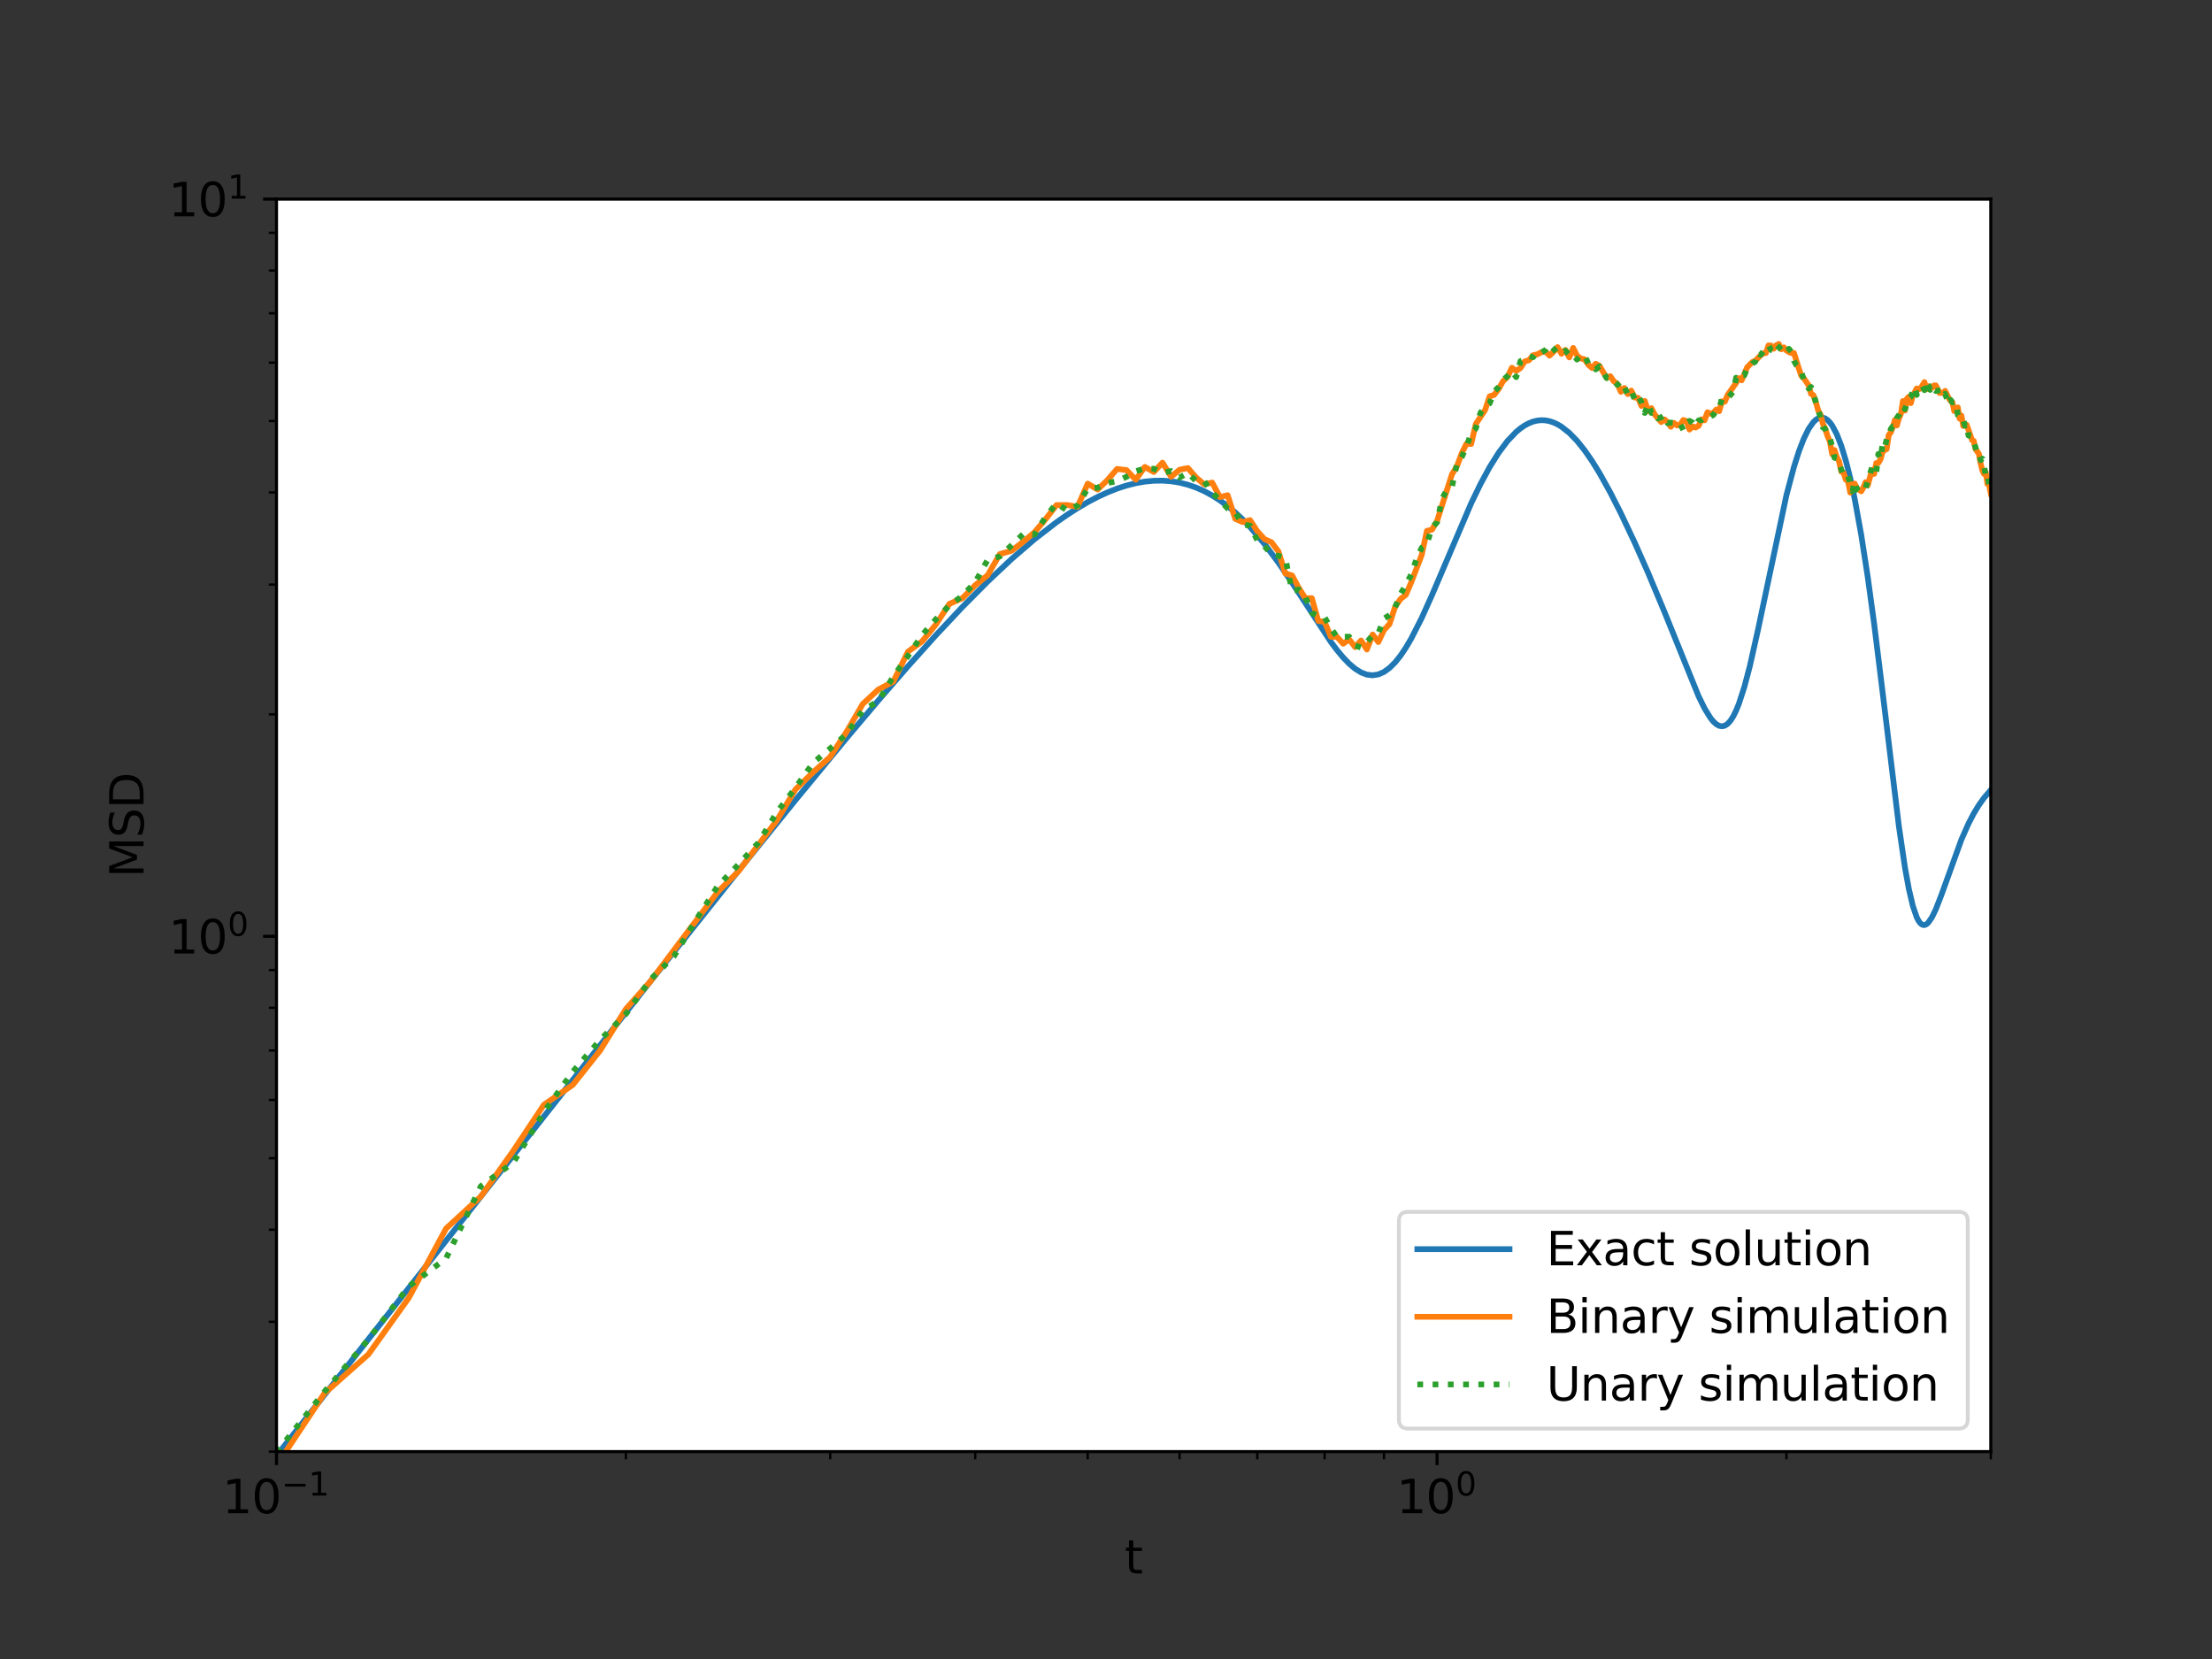 <?xml version="1.0" encoding="utf-8" standalone="no"?>
<!DOCTYPE svg PUBLIC "-//W3C//DTD SVG 1.1//EN"
  "http://www.w3.org/Graphics/SVG/1.1/DTD/svg11.dtd">
<svg xmlns:xlink="http://www.w3.org/1999/xlink" width="576pt" height="432pt" viewBox="0 0 576 432" xmlns="http://www.w3.org/2000/svg" version="1.1">
 <rect x="0" y="0" width="576" height="432" fill="#333333" stroke="none"/>
 <defs>
  <style type="text/css">*{stroke-linejoin: round; stroke-linecap: butt}</style>
 </defs>
 <g id="figure_1">
  <g id="patch_1">
   <path d="M 0 432 
L 576 432 
L 576 0 
L 0 0 
L 0 432 
z
" style="fill: none"/>
  </g>
  <g id="axes_1">
   <g id="patch_2">
    <path d="M 72 378 
L 518.4 378 
L 518.4 51.84 
L 72 51.84 
z
" style="fill: #ffffff"/>
   </g>
   <g id="matplotlib.axis_1">
    <g id="xtick_1">
     <g id="line2d_1">
      <defs>
       <path id="m46a8f15f66" d="M 0 0 
L 0 3.5 
" style="stroke: #000000; stroke-width: 0.8"/>
      </defs>
      <g>
       <use xlink:href="#m46a8f15f66" x="72" y="378" style="stroke: #000000; stroke-width: 0.8"/>
      </g>
     </g>
     <g id="text_1">
      <!-- $\mathdefault{10^{-1}}$ -->
      <g transform="translate(57.9 394.118)scale(0.12 -0.12)">
       <defs>
        <path id="DejaVuSans-31" d="M 794 531 
L 1825 531 
L 1825 4091 
L 703 3866 
L 703 4441 
L 1819 4666 
L 2450 4666 
L 2450 531 
L 3481 531 
L 3481 0 
L 794 0 
L 794 531 
z
" transform="scale(0.016)"/>
        <path id="DejaVuSans-30" d="M 2034 4250 
Q 1547 4250 1301 3770 
Q 1056 3291 1056 2328 
Q 1056 1369 1301 889 
Q 1547 409 2034 409 
Q 2525 409 2770 889 
Q 3016 1369 3016 2328 
Q 3016 3291 2770 3770 
Q 2525 4250 2034 4250 
z
M 2034 4750 
Q 2819 4750 3233 4129 
Q 3647 3509 3647 2328 
Q 3647 1150 3233 529 
Q 2819 -91 2034 -91 
Q 1250 -91 836 529 
Q 422 1150 422 2328 
Q 422 3509 836 4129 
Q 1250 4750 2034 4750 
z
" transform="scale(0.016)"/>
        <path id="DejaVuSans-2212" d="M 678 2272 
L 4684 2272 
L 4684 1741 
L 678 1741 
L 678 2272 
z
" transform="scale(0.016)"/>
       </defs>
       <use xlink:href="#DejaVuSans-31" transform="translate(0 0.684)"/>
       <use xlink:href="#DejaVuSans-30" transform="translate(63.623 0.684)"/>
       <use xlink:href="#DejaVuSans-2212" transform="translate(128.203 38.966)scale(0.7)"/>
       <use xlink:href="#DejaVuSans-31" transform="translate(186.855 38.966)scale(0.7)"/>
      </g>
     </g>
    </g>
    <g id="xtick_2">
     <g id="line2d_2">
      <g>
       <use xlink:href="#m46a8f15f66" x="374.209" y="378" style="stroke: #000000; stroke-width: 0.8"/>
      </g>
     </g>
     <g id="text_2">
      <!-- $\mathdefault{10^{0}}$ -->
      <g transform="translate(363.649 394.118)scale(0.12 -0.12)">
       <use xlink:href="#DejaVuSans-31" transform="translate(0 0.766)"/>
       <use xlink:href="#DejaVuSans-30" transform="translate(63.623 0.766)"/>
       <use xlink:href="#DejaVuSans-30" transform="translate(128.203 39.047)scale(0.7)"/>
      </g>
     </g>
    </g>
    <g id="xtick_3">
     <g id="line2d_3">
      <defs>
       <path id="m0af5256825" d="M 0 0 
L 0 2 
" style="stroke: #000000; stroke-width: 0.6"/>
      </defs>
      <g>
       <use xlink:href="#m0af5256825" x="162.974" y="378" style="stroke: #000000; stroke-width: 0.6"/>
      </g>
     </g>
    </g>
    <g id="xtick_4">
     <g id="line2d_4">
      <g>
       <use xlink:href="#m0af5256825" x="216.191" y="378" style="stroke: #000000; stroke-width: 0.6"/>
      </g>
     </g>
    </g>
    <g id="xtick_5">
     <g id="line2d_5">
      <g>
       <use xlink:href="#m0af5256825" x="253.948" y="378" style="stroke: #000000; stroke-width: 0.6"/>
      </g>
     </g>
    </g>
    <g id="xtick_6">
     <g id="line2d_6">
      <g>
       <use xlink:href="#m0af5256825" x="283.235" y="378" style="stroke: #000000; stroke-width: 0.6"/>
      </g>
     </g>
    </g>
    <g id="xtick_7">
     <g id="line2d_7">
      <g>
       <use xlink:href="#m0af5256825" x="307.165" y="378" style="stroke: #000000; stroke-width: 0.6"/>
      </g>
     </g>
    </g>
    <g id="xtick_8">
     <g id="line2d_8">
      <g>
       <use xlink:href="#m0af5256825" x="327.397" y="378" style="stroke: #000000; stroke-width: 0.6"/>
      </g>
     </g>
    </g>
    <g id="xtick_9">
     <g id="line2d_9">
      <g>
       <use xlink:href="#m0af5256825" x="344.922" y="378" style="stroke: #000000; stroke-width: 0.6"/>
      </g>
     </g>
    </g>
    <g id="xtick_10">
     <g id="line2d_10">
      <g>
       <use xlink:href="#m0af5256825" x="360.381" y="378" style="stroke: #000000; stroke-width: 0.6"/>
      </g>
     </g>
    </g>
    <g id="xtick_11">
     <g id="line2d_11">
      <g>
       <use xlink:href="#m0af5256825" x="465.184" y="378" style="stroke: #000000; stroke-width: 0.6"/>
      </g>
     </g>
    </g>
    <g id="xtick_12">
     <g id="line2d_12">
      <g>
       <use xlink:href="#m0af5256825" x="518.4" y="378" style="stroke: #000000; stroke-width: 0.6"/>
      </g>
     </g>
    </g>
    <g id="text_3">
     <!-- t -->
     <g transform="translate(292.848 409.732)scale(0.12 -0.12)">
      <defs>
       <path id="DejaVuSans-74" d="M 1172 4494 
L 1172 3500 
L 2356 3500 
L 2356 3053 
L 1172 3053 
L 1172 1153 
Q 1172 725 1289 603 
Q 1406 481 1766 481 
L 2356 481 
L 2356 0 
L 1766 0 
Q 1100 0 847 248 
Q 594 497 594 1153 
L 594 3053 
L 172 3053 
L 172 3500 
L 594 3500 
L 594 4494 
L 1172 4494 
z
" transform="scale(0.016)"/>
      </defs>
      <use xlink:href="#DejaVuSans-74"/>
     </g>
    </g>
   </g>
   <g id="matplotlib.axis_2">
    <g id="ytick_1">
     <g id="line2d_13">
      <defs>
       <path id="m5ff10468af" d="M 0 0 
L -3.5 0 
" style="stroke: #000000; stroke-width: 0.8"/>
      </defs>
      <g>
       <use xlink:href="#m5ff10468af" x="72" y="243.815" style="stroke: #000000; stroke-width: 0.8"/>
      </g>
     </g>
     <g id="text_4">
      <!-- $\mathdefault{10^{0}}$ -->
      <g transform="translate(43.88 248.374)scale(0.12 -0.12)">
       <use xlink:href="#DejaVuSans-31" transform="translate(0 0.766)"/>
       <use xlink:href="#DejaVuSans-30" transform="translate(63.623 0.766)"/>
       <use xlink:href="#DejaVuSans-30" transform="translate(128.203 39.047)scale(0.7)"/>
      </g>
     </g>
    </g>
    <g id="ytick_2">
     <g id="line2d_14">
      <g>
       <use xlink:href="#m5ff10468af" x="72" y="51.84" style="stroke: #000000; stroke-width: 0.8"/>
      </g>
     </g>
     <g id="text_5">
      <!-- $\mathdefault{10^{1}}$ -->
      <g transform="translate(43.88 56.399)scale(0.12 -0.12)">
       <use xlink:href="#DejaVuSans-31" transform="translate(0 0.684)"/>
       <use xlink:href="#DejaVuSans-30" transform="translate(63.623 0.684)"/>
       <use xlink:href="#DejaVuSans-31" transform="translate(128.203 38.966)scale(0.7)"/>
      </g>
     </g>
    </g>
    <g id="ytick_3">
     <g id="line2d_15">
      <defs>
       <path id="m293b5dbab8" d="M 0 0 
L -2 0 
" style="stroke: #000000; stroke-width: 0.6"/>
      </defs>
      <g>
       <use xlink:href="#m293b5dbab8" x="72" y="378" style="stroke: #000000; stroke-width: 0.6"/>
      </g>
     </g>
    </g>
    <g id="ytick_4">
     <g id="line2d_16">
      <g>
       <use xlink:href="#m293b5dbab8" x="72" y="344.195" style="stroke: #000000; stroke-width: 0.6"/>
      </g>
     </g>
    </g>
    <g id="ytick_5">
     <g id="line2d_17">
      <g>
       <use xlink:href="#m293b5dbab8" x="72" y="320.21" style="stroke: #000000; stroke-width: 0.6"/>
      </g>
     </g>
    </g>
    <g id="ytick_6">
     <g id="line2d_18">
      <g>
       <use xlink:href="#m293b5dbab8" x="72" y="301.605" style="stroke: #000000; stroke-width: 0.6"/>
      </g>
     </g>
    </g>
    <g id="ytick_7">
     <g id="line2d_19">
      <g>
       <use xlink:href="#m293b5dbab8" x="72" y="286.405" style="stroke: #000000; stroke-width: 0.6"/>
      </g>
     </g>
    </g>
    <g id="ytick_8">
     <g id="line2d_20">
      <g>
       <use xlink:href="#m293b5dbab8" x="72" y="273.552" style="stroke: #000000; stroke-width: 0.6"/>
      </g>
     </g>
    </g>
    <g id="ytick_9">
     <g id="line2d_21">
      <g>
       <use xlink:href="#m293b5dbab8" x="72" y="262.419" style="stroke: #000000; stroke-width: 0.6"/>
      </g>
     </g>
    </g>
    <g id="ytick_10">
     <g id="line2d_22">
      <g>
       <use xlink:href="#m293b5dbab8" x="72" y="252.599" style="stroke: #000000; stroke-width: 0.6"/>
      </g>
     </g>
    </g>
    <g id="ytick_11">
     <g id="line2d_23">
      <g>
       <use xlink:href="#m293b5dbab8" x="72" y="186.025" style="stroke: #000000; stroke-width: 0.6"/>
      </g>
     </g>
    </g>
    <g id="ytick_12">
     <g id="line2d_24">
      <g>
       <use xlink:href="#m293b5dbab8" x="72" y="152.22" style="stroke: #000000; stroke-width: 0.6"/>
      </g>
     </g>
    </g>
    <g id="ytick_13">
     <g id="line2d_25">
      <g>
       <use xlink:href="#m293b5dbab8" x="72" y="128.235" style="stroke: #000000; stroke-width: 0.6"/>
      </g>
     </g>
    </g>
    <g id="ytick_14">
     <g id="line2d_26">
      <g>
       <use xlink:href="#m293b5dbab8" x="72" y="109.63" style="stroke: #000000; stroke-width: 0.6"/>
      </g>
     </g>
    </g>
    <g id="ytick_15">
     <g id="line2d_27">
      <g>
       <use xlink:href="#m293b5dbab8" x="72" y="94.429" style="stroke: #000000; stroke-width: 0.6"/>
      </g>
     </g>
    </g>
    <g id="ytick_16">
     <g id="line2d_28">
      <g>
       <use xlink:href="#m293b5dbab8" x="72" y="81.577" style="stroke: #000000; stroke-width: 0.6"/>
      </g>
     </g>
    </g>
    <g id="ytick_17">
     <g id="line2d_29">
      <g>
       <use xlink:href="#m293b5dbab8" x="72" y="70.444" style="stroke: #000000; stroke-width: 0.6"/>
      </g>
     </g>
    </g>
    <g id="ytick_18">
     <g id="line2d_30">
      <g>
       <use xlink:href="#m293b5dbab8" x="72" y="60.624" style="stroke: #000000; stroke-width: 0.6"/>
      </g>
     </g>
    </g>
    <g id="text_6">
     <!-- MSD -->
     <g transform="translate(37.384 228.526)rotate(-90)scale(0.12 -0.12)">
      <defs>
       <path id="DejaVuSans-4d" d="M 628 4666 
L 1569 4666 
L 2759 1491 
L 3956 4666 
L 4897 4666 
L 4897 0 
L 4281 0 
L 4281 4097 
L 3078 897 
L 2444 897 
L 1241 4097 
L 1241 0 
L 628 0 
L 628 4666 
z
" transform="scale(0.016)"/>
       <path id="DejaVuSans-53" d="M 3425 4513 
L 3425 3897 
Q 3066 4069 2747 4153 
Q 2428 4238 2131 4238 
Q 1616 4238 1336 4038 
Q 1056 3838 1056 3469 
Q 1056 3159 1242 3001 
Q 1428 2844 1947 2747 
L 2328 2669 
Q 3034 2534 3370 2195 
Q 3706 1856 3706 1288 
Q 3706 609 3251 259 
Q 2797 -91 1919 -91 
Q 1588 -91 1214 -16 
Q 841 59 441 206 
L 441 856 
Q 825 641 1194 531 
Q 1563 422 1919 422 
Q 2459 422 2753 634 
Q 3047 847 3047 1241 
Q 3047 1584 2836 1778 
Q 2625 1972 2144 2069 
L 1759 2144 
Q 1053 2284 737 2584 
Q 422 2884 422 3419 
Q 422 4038 858 4394 
Q 1294 4750 2059 4750 
Q 2388 4750 2728 4690 
Q 3069 4631 3425 4513 
z
" transform="scale(0.016)"/>
       <path id="DejaVuSans-44" d="M 1259 4147 
L 1259 519 
L 2022 519 
Q 2988 519 3436 956 
Q 3884 1394 3884 2338 
Q 3884 3275 3436 3711 
Q 2988 4147 2022 4147 
L 1259 4147 
z
M 628 4666 
L 1925 4666 
Q 3281 4666 3915 4102 
Q 4550 3538 4550 2338 
Q 4550 1131 3912 565 
Q 3275 0 1925 0 
L 628 0 
L 628 4666 
z
" transform="scale(0.016)"/>
      </defs>
      <use xlink:href="#DejaVuSans-4d"/>
      <use xlink:href="#DejaVuSans-53" x="86.279"/>
      <use xlink:href="#DejaVuSans-44" x="149.756"/>
     </g>
    </g>
   </g>
   <g id="line2d_31">
    <path d="M 72 379.093 
L 169.378 255.537 
L 192.261 226.785 
L 207.135 208.352 
L 220.494 192.131 
L 228.7 182.415 
L 236.423 173.515 
L 243.716 165.396 
L 250.625 158.036 
L 257.189 151.42 
L 263.44 145.54 
L 269.407 140.395 
L 275.114 135.986 
L 277.878 134.059 
L 280.584 132.318 
L 283.235 130.763 
L 285.834 129.397 
L 288.383 128.219 
L 290.883 127.231 
L 293.336 126.433 
L 295.745 125.826 
L 298.109 125.411 
L 300.433 125.189 
L 302.715 125.159 
L 304.959 125.322 
L 307.165 125.678 
L 309.334 126.226 
L 311.468 126.965 
L 313.568 127.893 
L 315.635 129.008 
L 317.67 130.307 
L 319.674 131.785 
L 321.648 133.437 
L 323.592 135.256 
L 325.508 137.235 
L 329.258 141.628 
L 332.904 146.509 
L 336.452 151.729 
L 346.553 167.15 
L 348.163 169.293 
L 349.754 171.2 
L 351.326 172.829 
L 352.879 174.139 
L 354.414 175.096 
L 355.932 175.673 
L 357.432 175.849 
L 358.915 175.616 
L 360.381 174.973 
L 361.831 173.931 
L 363.266 172.511 
L 364.685 170.74 
L 366.088 168.654 
L 367.477 166.293 
L 370.212 160.915 
L 372.89 154.956 
L 383.09 131.051 
L 385.52 126.037 
L 387.906 121.632 
L 390.25 117.886 
L 392.553 114.825 
L 394.816 112.459 
L 395.933 111.535 
L 397.04 110.781 
L 398.139 110.196 
L 399.228 109.775 
L 400.308 109.517 
L 401.38 109.416 
L 402.442 109.469 
L 403.497 109.67 
L 404.542 110.016 
L 405.58 110.499 
L 406.609 111.116 
L 408.644 112.721 
L 410.648 114.782 
L 412.622 117.243 
L 414.566 120.05 
L 416.482 123.145 
L 419.305 128.214 
L 422.068 133.654 
L 425.664 141.273 
L 429.164 149.16 
L 433.412 159.315 
L 442.3 181.278 
L 443.853 184.439 
L 445.388 186.942 
L 446.149 187.879 
L 446.906 188.573 
L 447.658 188.998 
L 448.406 189.133 
L 449.149 188.96 
L 449.889 188.468 
L 450.624 187.648 
L 451.355 186.5 
L 452.082 185.029 
L 452.805 183.248 
L 454.24 178.829 
L 455.659 173.441 
L 457.759 164.088 
L 465.184 128.935 
L 467.138 121.594 
L 468.424 117.547 
L 469.699 114.231 
L 470.961 111.676 
L 472.211 109.902 
L 472.831 109.312 
L 473.449 108.922 
L 474.064 108.733 
L 474.675 108.746 
L 475.285 108.96 
L 475.891 109.376 
L 476.494 109.994 
L 477.095 110.813 
L 478.288 113.055 
L 479.47 116.096 
L 480.642 119.926 
L 481.804 124.531 
L 482.955 129.893 
L 484.663 139.291 
L 486.35 150.19 
L 488.015 162.377 
L 490.202 180.05 
L 494.471 215.178 
L 496.036 225.842 
L 497.07 231.528 
L 498.095 235.886 
L 499.113 238.858 
L 499.618 239.832 
L 500.122 240.482 
L 500.624 240.825 
L 501.124 240.885 
L 501.622 240.687 
L 502.118 240.257 
L 503.105 238.815 
L 504.085 236.778 
L 505.54 233.035 
L 510.744 218.638 
L 512.586 214.475 
L 513.95 211.853 
L 515.301 209.633 
L 516.638 207.766 
L 518.4 205.713 
L 518.4 205.713 
" clip-path="url(#p0f4d9308ee)" style="fill: none; stroke: #1f77b4; stroke-width: 1.5; stroke-linecap: square"/>
   </g>
   <g id="line2d_32">
    <path d="M 72 381.621 
L 84.509 362.799 
L 95.929 352.671 
L 106.435 337.972 
L 116.161 319.898 
L 125.216 311.556 
L 133.687 299.628 
L 141.644 287.665 
L 149.146 282.502 
L 156.242 273.582 
L 162.974 262.759 
L 169.378 255.546 
L 186.903 232.235 
L 192.261 226.929 
L 202.362 213.529 
L 207.135 205.572 
L 211.741 201.084 
L 216.191 197.075 
L 220.494 190.477 
L 224.661 183.318 
L 228.7 179.56 
L 232.618 177.503 
L 236.423 169.703 
L 240.12 167.013 
L 243.716 162.602 
L 247.216 157.246 
L 250.625 155.761 
L 253.948 152.387 
L 257.189 149.782 
L 260.352 144.292 
L 263.44 143.4 
L 266.457 141.07 
L 269.407 138.573 
L 272.292 135.164 
L 275.114 131.524 
L 277.878 131.497 
L 280.584 131.959 
L 283.235 125.942 
L 285.834 127.472 
L 288.383 125.01 
L 290.883 122.113 
L 293.336 122.409 
L 295.745 124.92 
L 298.109 121.582 
L 300.433 122.911 
L 302.715 120.473 
L 304.959 124.147 
L 307.165 122.307 
L 309.334 121.881 
L 311.468 124.326 
L 313.568 126.125 
L 315.635 125.659 
L 317.67 129.436 
L 319.674 128.946 
L 321.648 135.09 
L 323.592 135.96 
L 325.508 135.442 
L 327.397 138.332 
L 329.258 140.38 
L 331.094 141.204 
L 332.904 143.613 
L 334.69 149.345 
L 336.452 149.85 
L 338.19 153.065 
L 339.906 155.768 
L 341.599 155.768 
L 343.271 161.702 
L 344.922 161.936 
L 346.553 165.819 
L 348.163 165.851 
L 349.754 167.621 
L 351.326 166.5 
L 352.879 168.503 
L 354.414 166.781 
L 355.932 169.13 
L 357.432 165.224 
L 358.915 167.187 
L 360.381 164.062 
L 361.831 162.5 
L 363.266 158.046 
L 364.685 155.986 
L 366.088 154.881 
L 367.477 151.638 
L 370.212 144.495 
L 371.558 138.244 
L 372.89 137.921 
L 374.209 135.658 
L 378.089 123.509 
L 379.357 121.486 
L 380.613 118.073 
L 381.857 115.564 
L 383.09 115.614 
L 384.31 110.384 
L 386.719 106.754 
L 387.906 103.198 
L 389.084 102.817 
L 390.25 101.272 
L 391.407 99.223 
L 392.553 98.17 
L 393.689 95.764 
L 394.816 96.583 
L 395.933 95.831 
L 397.04 94.107 
L 398.139 93.8 
L 399.228 92.489 
L 400.308 92.279 
L 401.38 91.712 
L 402.442 91.551 
L 403.497 92.612 
L 404.542 91.608 
L 405.58 90.391 
L 406.609 92.12 
L 407.631 91.123 
L 408.644 93.065 
L 409.65 90.594 
L 410.648 92.581 
L 411.639 93.359 
L 412.622 93.552 
L 413.598 94.98 
L 414.566 95.817 
L 415.528 94.732 
L 416.482 95.243 
L 418.371 98.399 
L 419.305 97.949 
L 420.232 99.3 
L 421.153 99.925 
L 422.068 102.037 
L 422.976 101.023 
L 423.878 102.61 
L 424.774 101.707 
L 425.664 103.515 
L 426.548 103.601 
L 427.426 105.706 
L 428.298 104.403 
L 429.164 107.053 
L 430.025 106.284 
L 430.88 107.942 
L 432.574 109.91 
L 433.412 109.198 
L 434.245 109.918 
L 435.074 111.132 
L 435.896 110.136 
L 436.714 110.785 
L 437.527 110.561 
L 438.335 109.368 
L 439.137 109.643 
L 439.935 111.857 
L 440.728 111.022 
L 441.516 111.332 
L 442.3 110.899 
L 443.079 109.185 
L 443.853 109.447 
L 444.623 107.34 
L 445.388 107.743 
L 446.149 107.466 
L 446.906 106.649 
L 447.658 107.085 
L 448.406 104.493 
L 449.149 104.603 
L 449.889 102.817 
L 452.082 99.718 
L 452.805 98.465 
L 453.525 99.028 
L 454.951 95.637 
L 456.363 94.235 
L 457.063 93.972 
L 458.451 92.54 
L 459.14 92.002 
L 459.826 91.935 
L 460.508 89.946 
L 461.186 89.982 
L 461.861 90.823 
L 462.532 89.9 
L 463.2 89.565 
L 463.864 90.949 
L 464.526 90.454 
L 465.184 91.27 
L 465.838 91.682 
L 466.49 91.941 
L 467.138 91.901 
L 468.424 95.997 
L 469.063 97.876 
L 469.699 98.469 
L 470.961 100.316 
L 471.587 102.552 
L 472.211 102.902 
L 472.831 104.658 
L 473.449 106.883 
L 474.064 107.959 
L 474.675 110.346 
L 475.285 111.639 
L 475.891 113.57 
L 476.494 114.936 
L 477.095 118.29 
L 477.693 117.178 
L 478.288 119.024 
L 478.881 120.094 
L 479.47 122.808 
L 480.058 123.087 
L 480.642 124.9 
L 481.224 125.346 
L 481.804 128.281 
L 482.381 126.115 
L 482.955 125.932 
L 483.527 127.117 
L 484.663 127.948 
L 485.228 126.942 
L 485.79 125.548 
L 486.35 126.395 
L 487.462 122.37 
L 488.015 123.411 
L 488.565 120.578 
L 489.113 120.554 
L 489.659 119.646 
L 490.202 117.759 
L 490.743 117.192 
L 491.282 116.954 
L 491.819 113.269 
L 492.354 112.618 
L 492.886 111.225 
L 493.416 109.389 
L 493.945 110.785 
L 494.471 108.97 
L 494.995 107.759 
L 495.516 104.419 
L 496.036 106.915 
L 496.554 103.806 
L 497.07 103.303 
L 497.583 104.977 
L 498.095 103.017 
L 499.113 101.159 
L 499.618 101.385 
L 500.122 101.144 
L 501.124 99.492 
L 501.622 101.359 
L 502.118 100.562 
L 502.613 100.888 
L 503.105 100.967 
L 503.596 100.375 
L 504.085 100.36 
L 505.057 102.346 
L 505.54 102.197 
L 506.022 102.399 
L 506.502 101.782 
L 507.456 103.682 
L 507.931 104.403 
L 508.404 104.737 
L 508.875 107.04 
L 509.345 106.976 
L 509.813 106.076 
L 510.279 109.007 
L 510.744 108.217 
L 511.207 110.924 
L 511.668 110.447 
L 512.128 110.633 
L 513.497 114.55 
L 513.95 114.793 
L 514.402 116.918 
L 515.301 118.183 
L 515.748 120.663 
L 516.194 122.448 
L 516.638 123.426 
L 517.081 122.945 
L 517.522 126.039 
L 517.962 126.237 
L 518.4 128.548 
L 518.4 128.548 
" clip-path="url(#p0f4d9308ee)" style="fill: none; stroke: #ff7f0e; stroke-width: 1.5; stroke-linecap: square"/>
   </g>
   <g id="line2d_33">
    <path d="M 72 378.209 
L 84.509 362.366 
L 95.929 348.764 
L 106.435 334.995 
L 116.161 327.673 
L 125.216 308.875 
L 133.687 302.696 
L 141.644 289.591 
L 149.146 279.06 
L 156.242 270.828 
L 162.974 264.051 
L 169.378 255.067 
L 175.483 249.018 
L 181.318 239.45 
L 186.903 230.707 
L 192.261 225.144 
L 197.409 219.523 
L 202.362 211.411 
L 207.135 205.139 
L 211.741 198.636 
L 216.191 194.902 
L 220.494 191.106 
L 224.661 184.999 
L 228.7 182.565 
L 232.618 176.168 
L 236.423 170.824 
L 240.12 165.362 
L 243.716 161.236 
L 247.216 157.645 
L 250.625 155.14 
L 253.948 151.604 
L 257.189 145.777 
L 260.352 144.901 
L 266.457 139.053 
L 269.407 139.195 
L 272.292 134.566 
L 275.114 131.059 
L 277.878 132.935 
L 280.584 131.649 
L 283.235 127.199 
L 285.834 126.983 
L 288.383 125.76 
L 290.883 125.301 
L 293.336 124.152 
L 295.745 122.706 
L 298.109 121.977 
L 300.433 122.064 
L 302.715 123.126 
L 304.959 122.652 
L 307.165 124.346 
L 309.334 123.165 
L 311.468 125.281 
L 313.568 125.301 
L 315.635 128.266 
L 317.67 130.191 
L 319.674 132.396 
L 321.648 133.399 
L 323.592 136.58 
L 325.508 136.868 
L 327.397 140.67 
L 329.258 142.19 
L 331.094 144.412 
L 332.904 144.729 
L 334.69 145.316 
L 336.452 153.862 
L 338.19 153.501 
L 339.906 155.392 
L 341.599 159.588 
L 343.271 160.442 
L 344.922 160.742 
L 346.553 163.607 
L 348.163 165.859 
L 351.326 165.786 
L 352.879 168.099 
L 354.414 168.613 
L 355.932 167.212 
L 357.432 165.386 
L 358.915 164.916 
L 360.381 161.081 
L 361.831 160.182 
L 363.266 158.21 
L 364.685 154.709 
L 366.088 152.261 
L 367.477 149.607 
L 368.852 145.559 
L 370.212 142.622 
L 371.558 141.656 
L 372.89 137.326 
L 374.209 136.023 
L 375.515 129.807 
L 376.809 127.513 
L 378.089 126.788 
L 379.357 120.859 
L 380.613 119.07 
L 381.857 116.347 
L 383.09 112.791 
L 384.31 111.54 
L 385.52 107.462 
L 386.719 105.905 
L 387.906 105.036 
L 389.084 101.961 
L 390.25 100.776 
L 391.407 98.926 
L 392.553 97.92 
L 393.689 96.576 
L 394.816 98.206 
L 395.933 94.024 
L 397.04 93.641 
L 398.139 92.721 
L 399.228 93.017 
L 400.308 91.551 
L 401.38 91.813 
L 402.442 91.126 
L 403.497 89.726 
L 404.542 90.809 
L 405.58 92.107 
L 406.609 92.032 
L 407.631 91.31 
L 408.644 92.422 
L 409.65 92.201 
L 410.648 93.627 
L 411.639 92.442 
L 412.622 92.608 
L 413.598 94.645 
L 414.566 94.788 
L 415.528 96.192 
L 416.482 95.39 
L 417.43 96.794 
L 418.371 98.439 
L 419.305 98.454 
L 420.232 98.959 
L 421.153 100.215 
L 422.068 99.293 
L 422.976 100.693 
L 423.878 102.844 
L 424.774 101.824 
L 425.664 104.017 
L 426.548 102.921 
L 427.426 104.772 
L 428.298 107.535 
L 429.164 105.147 
L 430.025 107.535 
L 430.88 107.291 
L 431.729 108.987 
L 432.574 108.665 
L 433.412 108.163 
L 434.245 110.191 
L 435.074 110.044 
L 435.896 110.119 
L 436.714 109.764 
L 437.527 110.409 
L 438.335 111.964 
L 439.137 110.187 
L 439.935 109.597 
L 440.728 110.023 
L 441.516 111.03 
L 442.3 109.476 
L 443.079 109.364 
L 443.853 108.693 
L 444.623 108.356 
L 445.388 108.418 
L 446.149 108.049 
L 446.906 106.976 
L 447.658 106.509 
L 448.406 103.647 
L 449.149 103.473 
L 449.889 103.674 
L 451.355 101.969 
L 452.082 98.348 
L 452.805 98.743 
L 453.525 97.706 
L 454.24 97.71 
L 454.951 95.905 
L 455.659 95.51 
L 456.363 94.649 
L 457.063 94.187 
L 457.759 91.786 
L 458.451 92.418 
L 459.14 91.498 
L 459.826 91.22 
L 460.508 89.975 
L 461.186 91.126 
L 461.861 91.407 
L 462.532 89.735 
L 463.2 90.355 
L 463.864 91.129 
L 464.526 91.719 
L 465.184 92.029 
L 465.838 90.839 
L 466.49 91.652 
L 467.138 93.938 
L 467.783 95.113 
L 468.424 95.767 
L 469.063 96.876 
L 469.699 98.867 
L 470.331 99.651 
L 470.961 101.189 
L 471.587 100.768 
L 472.211 102.621 
L 473.449 106.839 
L 474.064 108.652 
L 474.675 111.302 
L 475.285 111.707 
L 475.891 113.138 
L 476.494 114.03 
L 477.095 116.32 
L 477.693 119.196 
L 478.288 119.332 
L 478.881 120.554 
L 480.058 124.033 
L 480.642 124.271 
L 481.224 123.954 
L 482.381 127.928 
L 482.955 125.336 
L 483.527 127.415 
L 484.096 127.948 
L 484.663 127.081 
L 485.228 127.039 
L 485.79 127.147 
L 487.462 121.688 
L 488.565 123.259 
L 489.113 118.211 
L 489.659 119.538 
L 490.202 115.761 
L 490.743 116.736 
L 491.282 114.36 
L 491.819 114.082 
L 492.354 111.698 
L 492.886 111.022 
L 493.416 111.013 
L 493.945 108.801 
L 494.471 108.098 
L 495.516 105.825 
L 496.036 106.561 
L 497.07 103.705 
L 497.583 103.345 
L 498.095 101.737 
L 498.605 100.802 
L 499.113 102.829 
L 499.618 101.287 
L 500.624 100.629 
L 501.124 101.601 
L 501.622 99.555 
L 502.118 100.197 
L 502.613 101.521 
L 503.105 100.48 
L 503.596 101.453 
L 504.085 101.809 
L 505.057 101.631 
L 505.54 101.567 
L 506.022 103.098 
L 506.502 102.529 
L 507.456 105.285 
L 507.931 104.145 
L 508.404 104.788 
L 508.875 104.54 
L 509.345 105.194 
L 509.813 108.086 
L 510.279 108.368 
L 510.744 109.285 
L 511.207 109.202 
L 511.668 110.861 
L 512.128 110.447 
L 512.586 113.399 
L 513.497 113.64 
L 514.853 117.865 
L 515.301 117.75 
L 515.748 119.835 
L 516.194 119.43 
L 516.638 121.279 
L 517.081 123.835 
L 517.522 123.313 
L 517.962 126.425 
L 518.4 127.674 
L 518.4 127.674 
" clip-path="url(#p0f4d9308ee)" style="fill: none; stroke-dasharray: 1.5,2.475; stroke-dashoffset: 0; stroke: #2ca02c; stroke-width: 1.5"/>
   </g>
   <g id="patch_3">
    <path d="M 72 378 
L 72 51.84 
" style="fill: none; stroke: #000000; stroke-width: 0.8; stroke-linejoin: miter; stroke-linecap: square"/>
   </g>
   <g id="patch_4">
    <path d="M 518.4 378 
L 518.4 51.84 
" style="fill: none; stroke: #000000; stroke-width: 0.8; stroke-linejoin: miter; stroke-linecap: square"/>
   </g>
   <g id="patch_5">
    <path d="M 72 378 
L 518.4 378 
" style="fill: none; stroke: #000000; stroke-width: 0.8; stroke-linejoin: miter; stroke-linecap: square"/>
   </g>
   <g id="patch_6">
    <path d="M 72 51.84 
L 518.4 51.84 
" style="fill: none; stroke: #000000; stroke-width: 0.8; stroke-linejoin: miter; stroke-linecap: square"/>
   </g>
   <g id="legend_1">
    <g id="patch_7">
     <path d="M 366.673 372 
L 510 372 
Q 512.4 372 512.4 369.6 
L 512.4 317.959 
Q 512.4 315.559 510 315.559 
L 366.673 315.559 
Q 364.273 315.559 364.273 317.959 
L 364.273 369.6 
Q 364.273 372 366.673 372 
z
" style="fill: #ffffff; opacity: 0.8; stroke: #cccccc; stroke-linejoin: miter"/>
    </g>
    <g id="line2d_34">
     <path d="M 369.073 325.277 
L 381.073 325.277 
L 393.073 325.277 
" style="fill: none; stroke: #1f77b4; stroke-width: 1.5; stroke-linecap: square"/>
    </g>
    <g id="text_7">
     <!-- Exact solution -->
     <g transform="translate(402.673 329.477)scale(0.12 -0.12)">
      <defs>
       <path id="DejaVuSans-45" d="M 628 4666 
L 3578 4666 
L 3578 4134 
L 1259 4134 
L 1259 2753 
L 3481 2753 
L 3481 2222 
L 1259 2222 
L 1259 531 
L 3634 531 
L 3634 0 
L 628 0 
L 628 4666 
z
" transform="scale(0.016)"/>
       <path id="DejaVuSans-78" d="M 3513 3500 
L 2247 1797 
L 3578 0 
L 2900 0 
L 1881 1375 
L 863 0 
L 184 0 
L 1544 1831 
L 300 3500 
L 978 3500 
L 1906 2253 
L 2834 3500 
L 3513 3500 
z
" transform="scale(0.016)"/>
       <path id="DejaVuSans-61" d="M 2194 1759 
Q 1497 1759 1228 1600 
Q 959 1441 959 1056 
Q 959 750 1161 570 
Q 1363 391 1709 391 
Q 2188 391 2477 730 
Q 2766 1069 2766 1631 
L 2766 1759 
L 2194 1759 
z
M 3341 1997 
L 3341 0 
L 2766 0 
L 2766 531 
Q 2569 213 2275 61 
Q 1981 -91 1556 -91 
Q 1019 -91 701 211 
Q 384 513 384 1019 
Q 384 1609 779 1909 
Q 1175 2209 1959 2209 
L 2766 2209 
L 2766 2266 
Q 2766 2663 2505 2880 
Q 2244 3097 1772 3097 
Q 1472 3097 1187 3025 
Q 903 2953 641 2809 
L 641 3341 
Q 956 3463 1253 3523 
Q 1550 3584 1831 3584 
Q 2591 3584 2966 3190 
Q 3341 2797 3341 1997 
z
" transform="scale(0.016)"/>
       <path id="DejaVuSans-63" d="M 3122 3366 
L 3122 2828 
Q 2878 2963 2633 3030 
Q 2388 3097 2138 3097 
Q 1578 3097 1268 2742 
Q 959 2388 959 1747 
Q 959 1106 1268 751 
Q 1578 397 2138 397 
Q 2388 397 2633 464 
Q 2878 531 3122 666 
L 3122 134 
Q 2881 22 2623 -34 
Q 2366 -91 2075 -91 
Q 1284 -91 818 406 
Q 353 903 353 1747 
Q 353 2603 823 3093 
Q 1294 3584 2113 3584 
Q 2378 3584 2631 3529 
Q 2884 3475 3122 3366 
z
" transform="scale(0.016)"/>
       <path id="DejaVuSans-20" transform="scale(0.016)"/>
       <path id="DejaVuSans-73" d="M 2834 3397 
L 2834 2853 
Q 2591 2978 2328 3040 
Q 2066 3103 1784 3103 
Q 1356 3103 1142 2972 
Q 928 2841 928 2578 
Q 928 2378 1081 2264 
Q 1234 2150 1697 2047 
L 1894 2003 
Q 2506 1872 2764 1633 
Q 3022 1394 3022 966 
Q 3022 478 2636 193 
Q 2250 -91 1575 -91 
Q 1294 -91 989 -36 
Q 684 19 347 128 
L 347 722 
Q 666 556 975 473 
Q 1284 391 1588 391 
Q 1994 391 2212 530 
Q 2431 669 2431 922 
Q 2431 1156 2273 1281 
Q 2116 1406 1581 1522 
L 1381 1569 
Q 847 1681 609 1914 
Q 372 2147 372 2553 
Q 372 3047 722 3315 
Q 1072 3584 1716 3584 
Q 2034 3584 2315 3537 
Q 2597 3491 2834 3397 
z
" transform="scale(0.016)"/>
       <path id="DejaVuSans-6f" d="M 1959 3097 
Q 1497 3097 1228 2736 
Q 959 2375 959 1747 
Q 959 1119 1226 758 
Q 1494 397 1959 397 
Q 2419 397 2687 759 
Q 2956 1122 2956 1747 
Q 2956 2369 2687 2733 
Q 2419 3097 1959 3097 
z
M 1959 3584 
Q 2709 3584 3137 3096 
Q 3566 2609 3566 1747 
Q 3566 888 3137 398 
Q 2709 -91 1959 -91 
Q 1206 -91 779 398 
Q 353 888 353 1747 
Q 353 2609 779 3096 
Q 1206 3584 1959 3584 
z
" transform="scale(0.016)"/>
       <path id="DejaVuSans-6c" d="M 603 4863 
L 1178 4863 
L 1178 0 
L 603 0 
L 603 4863 
z
" transform="scale(0.016)"/>
       <path id="DejaVuSans-75" d="M 544 1381 
L 544 3500 
L 1119 3500 
L 1119 1403 
Q 1119 906 1312 657 
Q 1506 409 1894 409 
Q 2359 409 2629 706 
Q 2900 1003 2900 1516 
L 2900 3500 
L 3475 3500 
L 3475 0 
L 2900 0 
L 2900 538 
Q 2691 219 2414 64 
Q 2138 -91 1772 -91 
Q 1169 -91 856 284 
Q 544 659 544 1381 
z
M 1991 3584 
L 1991 3584 
z
" transform="scale(0.016)"/>
       <path id="DejaVuSans-69" d="M 603 3500 
L 1178 3500 
L 1178 0 
L 603 0 
L 603 3500 
z
M 603 4863 
L 1178 4863 
L 1178 4134 
L 603 4134 
L 603 4863 
z
" transform="scale(0.016)"/>
       <path id="DejaVuSans-6e" d="M 3513 2113 
L 3513 0 
L 2938 0 
L 2938 2094 
Q 2938 2591 2744 2837 
Q 2550 3084 2163 3084 
Q 1697 3084 1428 2787 
Q 1159 2491 1159 1978 
L 1159 0 
L 581 0 
L 581 3500 
L 1159 3500 
L 1159 2956 
Q 1366 3272 1645 3428 
Q 1925 3584 2291 3584 
Q 2894 3584 3203 3211 
Q 3513 2838 3513 2113 
z
" transform="scale(0.016)"/>
      </defs>
      <use xlink:href="#DejaVuSans-45"/>
      <use xlink:href="#DejaVuSans-78" x="63.184"/>
      <use xlink:href="#DejaVuSans-61" x="122.363"/>
      <use xlink:href="#DejaVuSans-63" x="183.643"/>
      <use xlink:href="#DejaVuSans-74" x="238.623"/>
      <use xlink:href="#DejaVuSans-20" x="277.832"/>
      <use xlink:href="#DejaVuSans-73" x="309.619"/>
      <use xlink:href="#DejaVuSans-6f" x="361.719"/>
      <use xlink:href="#DejaVuSans-6c" x="422.9"/>
      <use xlink:href="#DejaVuSans-75" x="450.684"/>
      <use xlink:href="#DejaVuSans-74" x="514.062"/>
      <use xlink:href="#DejaVuSans-69" x="553.271"/>
      <use xlink:href="#DejaVuSans-6f" x="581.055"/>
      <use xlink:href="#DejaVuSans-6e" x="642.236"/>
     </g>
    </g>
    <g id="line2d_35">
     <path d="M 369.073 342.891 
L 381.073 342.891 
L 393.073 342.891 
" style="fill: none; stroke: #ff7f0e; stroke-width: 1.5; stroke-linecap: square"/>
    </g>
    <g id="text_8">
     <!-- Binary simulation -->
     <g transform="translate(402.673 347.091)scale(0.12 -0.12)">
      <defs>
       <path id="DejaVuSans-42" d="M 1259 2228 
L 1259 519 
L 2272 519 
Q 2781 519 3026 730 
Q 3272 941 3272 1375 
Q 3272 1813 3026 2020 
Q 2781 2228 2272 2228 
L 1259 2228 
z
M 1259 4147 
L 1259 2741 
L 2194 2741 
Q 2656 2741 2882 2914 
Q 3109 3088 3109 3444 
Q 3109 3797 2882 3972 
Q 2656 4147 2194 4147 
L 1259 4147 
z
M 628 4666 
L 2241 4666 
Q 2963 4666 3353 4366 
Q 3744 4066 3744 3513 
Q 3744 3084 3544 2831 
Q 3344 2578 2956 2516 
Q 3422 2416 3680 2098 
Q 3938 1781 3938 1306 
Q 3938 681 3513 340 
Q 3088 0 2303 0 
L 628 0 
L 628 4666 
z
" transform="scale(0.016)"/>
       <path id="DejaVuSans-72" d="M 2631 2963 
Q 2534 3019 2420 3045 
Q 2306 3072 2169 3072 
Q 1681 3072 1420 2755 
Q 1159 2438 1159 1844 
L 1159 0 
L 581 0 
L 581 3500 
L 1159 3500 
L 1159 2956 
Q 1341 3275 1631 3429 
Q 1922 3584 2338 3584 
Q 2397 3584 2469 3576 
Q 2541 3569 2628 3553 
L 2631 2963 
z
" transform="scale(0.016)"/>
       <path id="DejaVuSans-79" d="M 2059 -325 
Q 1816 -950 1584 -1140 
Q 1353 -1331 966 -1331 
L 506 -1331 
L 506 -850 
L 844 -850 
Q 1081 -850 1212 -737 
Q 1344 -625 1503 -206 
L 1606 56 
L 191 3500 
L 800 3500 
L 1894 763 
L 2988 3500 
L 3597 3500 
L 2059 -325 
z
" transform="scale(0.016)"/>
       <path id="DejaVuSans-6d" d="M 3328 2828 
Q 3544 3216 3844 3400 
Q 4144 3584 4550 3584 
Q 5097 3584 5394 3201 
Q 5691 2819 5691 2113 
L 5691 0 
L 5113 0 
L 5113 2094 
Q 5113 2597 4934 2840 
Q 4756 3084 4391 3084 
Q 3944 3084 3684 2787 
Q 3425 2491 3425 1978 
L 3425 0 
L 2847 0 
L 2847 2094 
Q 2847 2600 2669 2842 
Q 2491 3084 2119 3084 
Q 1678 3084 1418 2786 
Q 1159 2488 1159 1978 
L 1159 0 
L 581 0 
L 581 3500 
L 1159 3500 
L 1159 2956 
Q 1356 3278 1631 3431 
Q 1906 3584 2284 3584 
Q 2666 3584 2933 3390 
Q 3200 3197 3328 2828 
z
" transform="scale(0.016)"/>
      </defs>
      <use xlink:href="#DejaVuSans-42"/>
      <use xlink:href="#DejaVuSans-69" x="68.604"/>
      <use xlink:href="#DejaVuSans-6e" x="96.387"/>
      <use xlink:href="#DejaVuSans-61" x="159.766"/>
      <use xlink:href="#DejaVuSans-72" x="221.045"/>
      <use xlink:href="#DejaVuSans-79" x="262.158"/>
      <use xlink:href="#DejaVuSans-20" x="321.338"/>
      <use xlink:href="#DejaVuSans-73" x="353.125"/>
      <use xlink:href="#DejaVuSans-69" x="405.225"/>
      <use xlink:href="#DejaVuSans-6d" x="433.008"/>
      <use xlink:href="#DejaVuSans-75" x="530.42"/>
      <use xlink:href="#DejaVuSans-6c" x="593.799"/>
      <use xlink:href="#DejaVuSans-61" x="621.582"/>
      <use xlink:href="#DejaVuSans-74" x="682.861"/>
      <use xlink:href="#DejaVuSans-69" x="722.07"/>
      <use xlink:href="#DejaVuSans-6f" x="749.854"/>
      <use xlink:href="#DejaVuSans-6e" x="811.035"/>
     </g>
    </g>
    <g id="line2d_36">
     <path d="M 369.073 360.504 
L 381.073 360.504 
L 393.073 360.504 
" style="fill: none; stroke-dasharray: 1.5,2.475; stroke-dashoffset: 0; stroke: #2ca02c; stroke-width: 1.5"/>
    </g>
    <g id="text_9">
     <!-- Unary simulation -->
     <g transform="translate(402.673 364.704)scale(0.12 -0.12)">
      <defs>
       <path id="DejaVuSans-55" d="M 556 4666 
L 1191 4666 
L 1191 1831 
Q 1191 1081 1462 751 
Q 1734 422 2344 422 
Q 2950 422 3222 751 
Q 3494 1081 3494 1831 
L 3494 4666 
L 4128 4666 
L 4128 1753 
Q 4128 841 3676 375 
Q 3225 -91 2344 -91 
Q 1459 -91 1007 375 
Q 556 841 556 1753 
L 556 4666 
z
" transform="scale(0.016)"/>
      </defs>
      <use xlink:href="#DejaVuSans-55"/>
      <use xlink:href="#DejaVuSans-6e" x="73.193"/>
      <use xlink:href="#DejaVuSans-61" x="136.572"/>
      <use xlink:href="#DejaVuSans-72" x="197.852"/>
      <use xlink:href="#DejaVuSans-79" x="238.965"/>
      <use xlink:href="#DejaVuSans-20" x="298.145"/>
      <use xlink:href="#DejaVuSans-73" x="329.932"/>
      <use xlink:href="#DejaVuSans-69" x="382.031"/>
      <use xlink:href="#DejaVuSans-6d" x="409.814"/>
      <use xlink:href="#DejaVuSans-75" x="507.227"/>
      <use xlink:href="#DejaVuSans-6c" x="570.605"/>
      <use xlink:href="#DejaVuSans-61" x="598.389"/>
      <use xlink:href="#DejaVuSans-74" x="659.668"/>
      <use xlink:href="#DejaVuSans-69" x="698.877"/>
      <use xlink:href="#DejaVuSans-6f" x="726.66"/>
      <use xlink:href="#DejaVuSans-6e" x="787.842"/>
     </g>
    </g>
   </g>
  </g>
 </g>
 <defs>
  <clipPath id="p0f4d9308ee">
   <rect x="72" y="51.84" width="446.4" height="326.16"/>
  </clipPath>
 </defs>
</svg>
